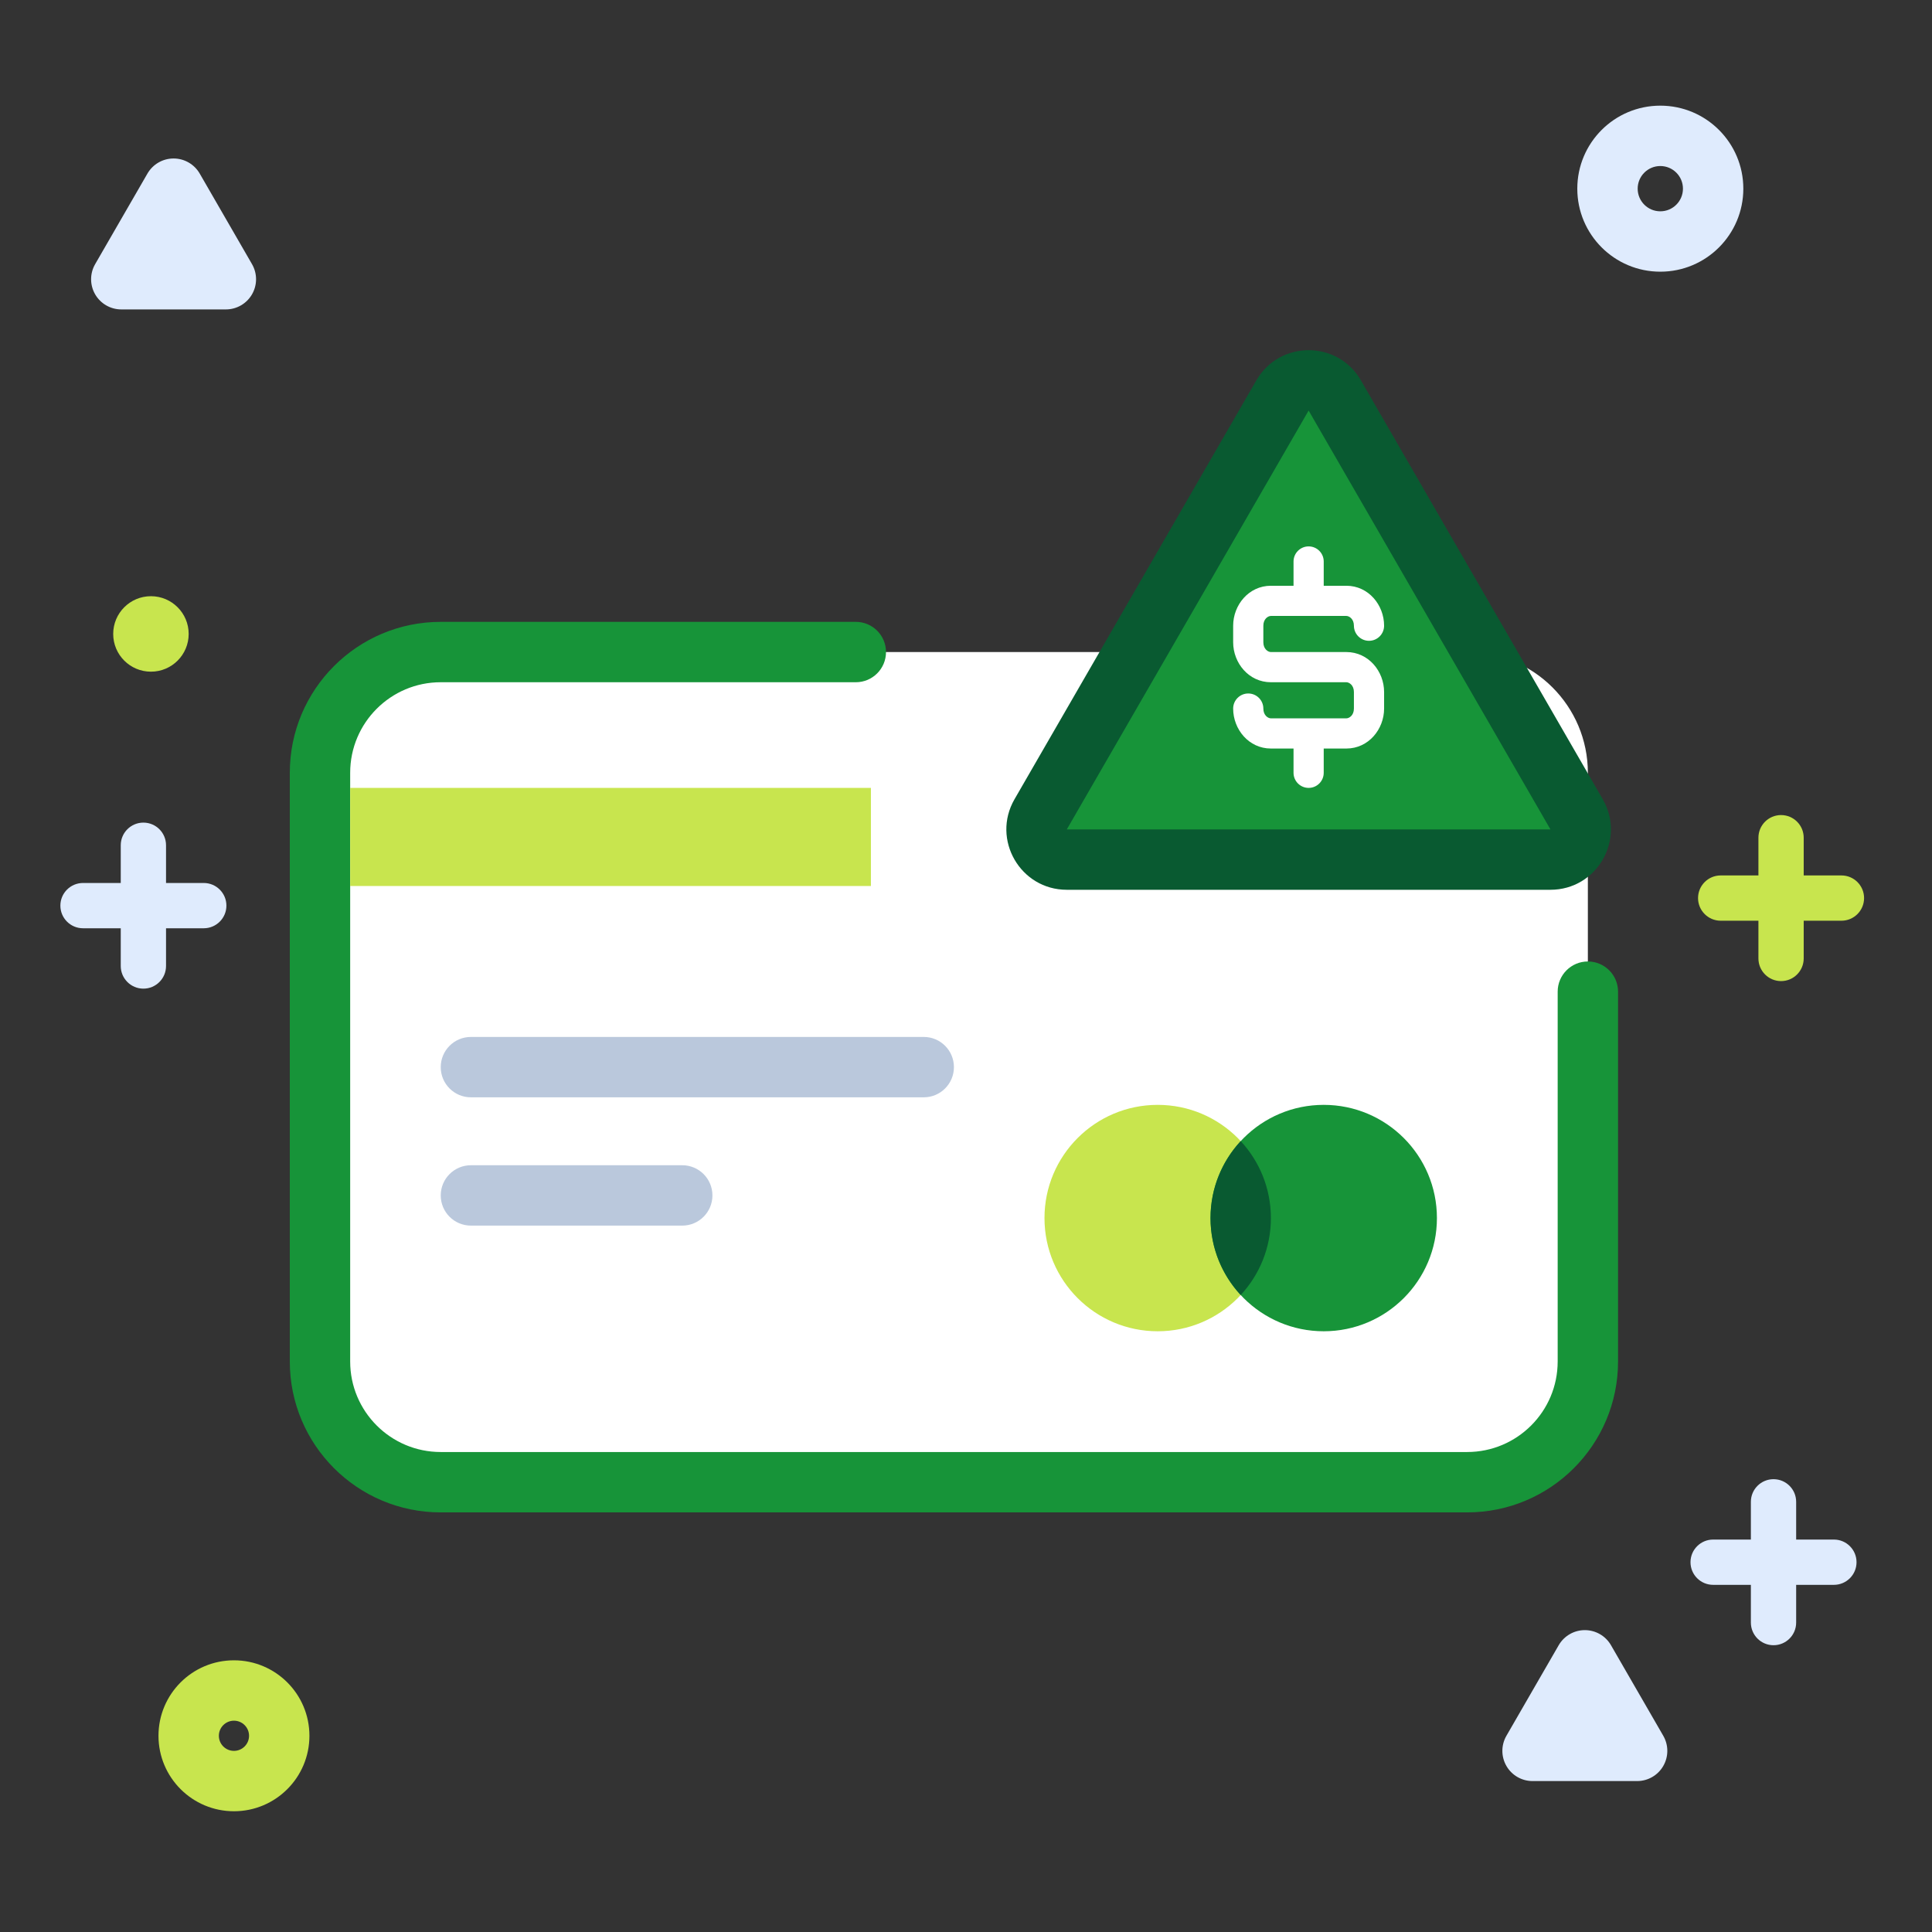 <svg width="160" height="160" viewBox="0 0 160 160" fill="none" xmlns="http://www.w3.org/2000/svg">
  <rect x="0" y="0" width="160" height="160" fill="#333333" stroke="none"/>
  <path fillRule="evenodd" clipRule="evenodd"
    d="M11.875 68.125C12.911 68.125 13.75 68.965 13.75 70V73.125H16.875C17.91 73.125 18.75 73.965 18.75 75C18.75 76.035 17.91 76.875 16.875 76.875H13.75V80C13.75 81.035 12.911 81.875 11.875 81.875C10.839 81.875 10 81.035 10 80V76.875H6.875C5.839 76.875 5 76.035 5 75C5 73.965 5.839 73.125 6.875 73.125L10 73.125V70C10 68.965 10.839 68.125 11.875 68.125Z"
    fill="#DFEBFD" />
  <path fillRule="evenodd" clipRule="evenodd"
    d="M146.875 122.5C147.911 122.5 148.75 123.339 148.75 124.375V127.5H151.875C152.911 127.5 153.75 128.339 153.75 129.375C153.75 130.411 152.911 131.25 151.875 131.25H148.75V134.375C148.75 135.411 147.911 136.25 146.875 136.25C145.839 136.25 145 135.411 145 134.375V131.25H141.875C140.839 131.25 140 130.411 140 129.375C140 128.339 140.839 127.5 141.875 127.5L145 127.5V124.375C145 123.339 145.839 122.5 146.875 122.5Z"
    fill="#DFEBFD" />
  <path fillRule="evenodd" clipRule="evenodd"
    d="M147.5 67.5C148.536 67.5 149.375 68.34 149.375 69.375V72.5H152.5C153.536 72.5 154.375 73.34 154.375 74.375C154.375 75.41 153.536 76.25 152.5 76.25H149.375V79.375C149.375 80.41 148.536 81.25 147.5 81.25C146.464 81.25 145.625 80.41 145.625 79.375V76.25H142.5C141.464 76.25 140.625 75.41 140.625 74.375C140.625 73.34 141.464 72.5 142.5 72.5L145.625 72.5V69.375C145.625 68.34 146.464 67.5 147.5 67.5Z"
    fill="#C8E54E" />
  <path
    d="M15.625 52.5C15.625 54.226 14.226 55.625 12.5 55.625C10.774 55.625 9.375 54.226 9.375 52.5C9.375 50.774 10.774 49.375 12.5 49.375C14.226 49.375 15.625 50.774 15.625 52.5Z"
    fill="#C8E54E" />
  <path fillRule="evenodd" clipRule="evenodd"
    d="M19.375 142.5C18.685 142.5 18.125 143.06 18.125 143.75C18.125 144.44 18.685 145 19.375 145C20.065 145 20.625 144.44 20.625 143.75C20.625 143.06 20.065 142.5 19.375 142.5ZM13.125 143.75C13.125 140.298 15.923 137.5 19.375 137.5C22.827 137.5 25.625 140.298 25.625 143.75C25.625 147.202 22.827 150 19.375 150C15.923 150 13.125 147.202 13.125 143.75Z"
    fill="#C8E54E" />
  <path fillRule="evenodd" clipRule="evenodd"
    d="M137.5 13.75C136.464 13.75 135.625 14.589 135.625 15.625C135.625 16.66 136.464 17.5 137.5 17.5C138.536 17.5 139.375 16.66 139.375 15.625C139.375 14.589 138.536 13.75 137.5 13.75ZM130.625 15.625C130.625 11.828 133.703 8.75 137.5 8.75C141.297 8.75 144.375 11.828 144.375 15.625C144.375 19.422 141.297 22.5 137.5 22.5C133.703 22.5 130.625 19.422 130.625 15.625Z"
    fill="#DFEBFD" />
  <path fillRule="evenodd" clipRule="evenodd"
    d="M14.375 13.125C15.268 13.125 16.093 13.601 16.54 14.375L20.87 21.875C21.317 22.648 21.317 23.602 20.87 24.375C20.424 25.148 19.598 25.625 18.705 25.625H10.045C9.152 25.625 8.326 25.148 7.88 24.375C7.433 23.602 7.433 22.648 7.88 21.875L12.21 14.375C12.657 13.601 13.482 13.125 14.375 13.125Z"
    fill="#DFEBFD" />
  <path fillRule="evenodd" clipRule="evenodd"
    d="M131.25 135C132.143 135 132.969 135.476 133.415 136.25L137.745 143.75C138.192 144.524 138.192 145.476 137.745 146.25C137.299 147.024 136.473 147.5 135.58 147.5H126.92C126.027 147.5 125.201 147.024 124.755 146.25C124.308 145.476 124.308 144.524 124.755 143.75L129.085 136.25C129.532 135.476 130.357 135 131.25 135Z"
    fill="#DFEBFD" />
  <path
    d="M26.5 64C26.5 58.477 30.977 54 36.5 54H121.5C127.023 54 131.5 58.477 131.5 64V112.75C131.5 118.273 127.023 122.75 121.5 122.75H36.5C30.977 122.75 26.5 118.273 26.5 112.75V64Z"
    fill="white" />
  <path fillRule="evenodd" clipRule="evenodd"
    d="M36.5 56.5C32.358 56.5 29 59.858 29 64V112.75C29 116.892 32.358 120.25 36.5 120.25H121.5C125.642 120.25 129 116.892 129 112.75V82.125C129 80.744 130.119 79.625 131.5 79.625C132.881 79.625 134 80.744 134 82.125V112.75C134 119.654 128.404 125.25 121.5 125.25H36.5C29.596 125.25 24 119.654 24 112.75V64C24 57.096 29.596 51.5 36.5 51.5H70.875C72.256 51.5 73.375 52.619 73.375 54C73.375 55.381 72.256 56.5 70.875 56.5H36.5Z"
    fill="#179439" />
  <path
    d="M105.25 100.875C105.25 106.053 101.053 110.25 95.875 110.25C90.697 110.25 86.5 106.053 86.5 100.875C86.5 95.697 90.697 91.5 95.875 91.5C101.053 91.5 105.25 95.697 105.25 100.875Z"
    fill="#C8E54E" />
  <path
    d="M119 100.875C119 106.053 114.803 110.25 109.625 110.25C104.447 110.25 100.25 106.053 100.25 100.875C100.25 95.697 104.447 91.5 109.625 91.5C114.803 91.5 119 95.697 119 100.875Z"
    fill="#179439" />
  <path fillRule="evenodd" clipRule="evenodd"
    d="M102.75 107.249C104.301 105.576 105.25 103.336 105.25 100.875C105.25 98.414 104.301 96.174 102.75 94.501C101.199 96.174 100.25 98.414 100.25 100.875C100.25 103.336 101.199 105.576 102.75 107.249Z"
    fill="#095A31" />
  <path fillRule="evenodd" clipRule="evenodd"
    d="M36.5 99C36.5 97.619 37.619 96.5 39 96.5H56.5C57.881 96.5 59 97.619 59 99C59 100.381 57.881 101.5 56.5 101.5H39C37.619 101.5 36.5 100.381 36.5 99Z"
    fill="#BAC8DC" />
  <path fillRule="evenodd" clipRule="evenodd"
    d="M36.5 88.375C36.5 86.994 37.619 85.875 39 85.875H76.5C77.881 85.875 79 86.994 79 88.375C79 89.756 77.881 90.875 76.5 90.875H39C37.619 90.875 36.5 89.756 36.5 88.375Z"
    fill="#BAC8DC" />
  <path d="M29 65.25H72.125V73.375H29V65.25Z" fill="#C8E54E" />
  <path
    d="M106.21 32.75C107.172 31.083 109.578 31.083 110.54 32.75L130.567 67.438C131.529 69.104 130.327 71.188 128.402 71.188H88.349C86.424 71.188 85.221 69.104 86.183 67.438L106.21 32.75Z"
    fill="#179439" />
  <path fillRule="evenodd" clipRule="evenodd"
    d="M108.375 45.25C109.065 45.25 109.625 45.81 109.625 46.5V48.51H111.5C113.333 48.51 114.625 50.104 114.625 51.819C114.625 52.509 114.065 53.069 113.375 53.069C112.685 53.069 112.125 52.509 112.125 51.819C112.125 51.259 111.738 51.01 111.5 51.01H105.25C105.012 51.01 104.625 51.259 104.625 51.819V53.191C104.625 53.751 105.012 54 105.25 54H111.5C113.333 54 114.625 55.594 114.625 57.309V58.681C114.625 60.396 113.333 61.99 111.5 61.99H109.625V64C109.625 64.69 109.065 65.25 108.375 65.25C107.685 65.25 107.125 64.69 107.125 64V61.99H105.25C103.417 61.99 102.125 60.396 102.125 58.681C102.125 57.991 102.685 57.431 103.375 57.431C104.065 57.431 104.625 57.991 104.625 58.681C104.625 59.241 105.012 59.49 105.25 59.49H111.5C111.738 59.49 112.125 59.241 112.125 58.681V57.309C112.125 56.749 111.738 56.5 111.5 56.5H105.25C103.417 56.5 102.125 54.906 102.125 53.191V51.819C102.125 50.104 103.417 48.51 105.25 48.51H107.125V46.5C107.125 45.81 107.685 45.25 108.375 45.25Z"
    fill="white" />
  <path fillRule="evenodd" clipRule="evenodd"
    d="M104.045 31.5C105.969 28.167 110.781 28.167 112.705 31.5L132.732 66.188C134.657 69.521 132.251 73.688 128.402 73.688H88.348C84.499 73.688 82.094 69.521 84.018 66.188L104.045 31.5ZM108.375 34L88.348 68.688L128.402 68.688L108.375 34Z"
    fill="#095A31" />
</svg>